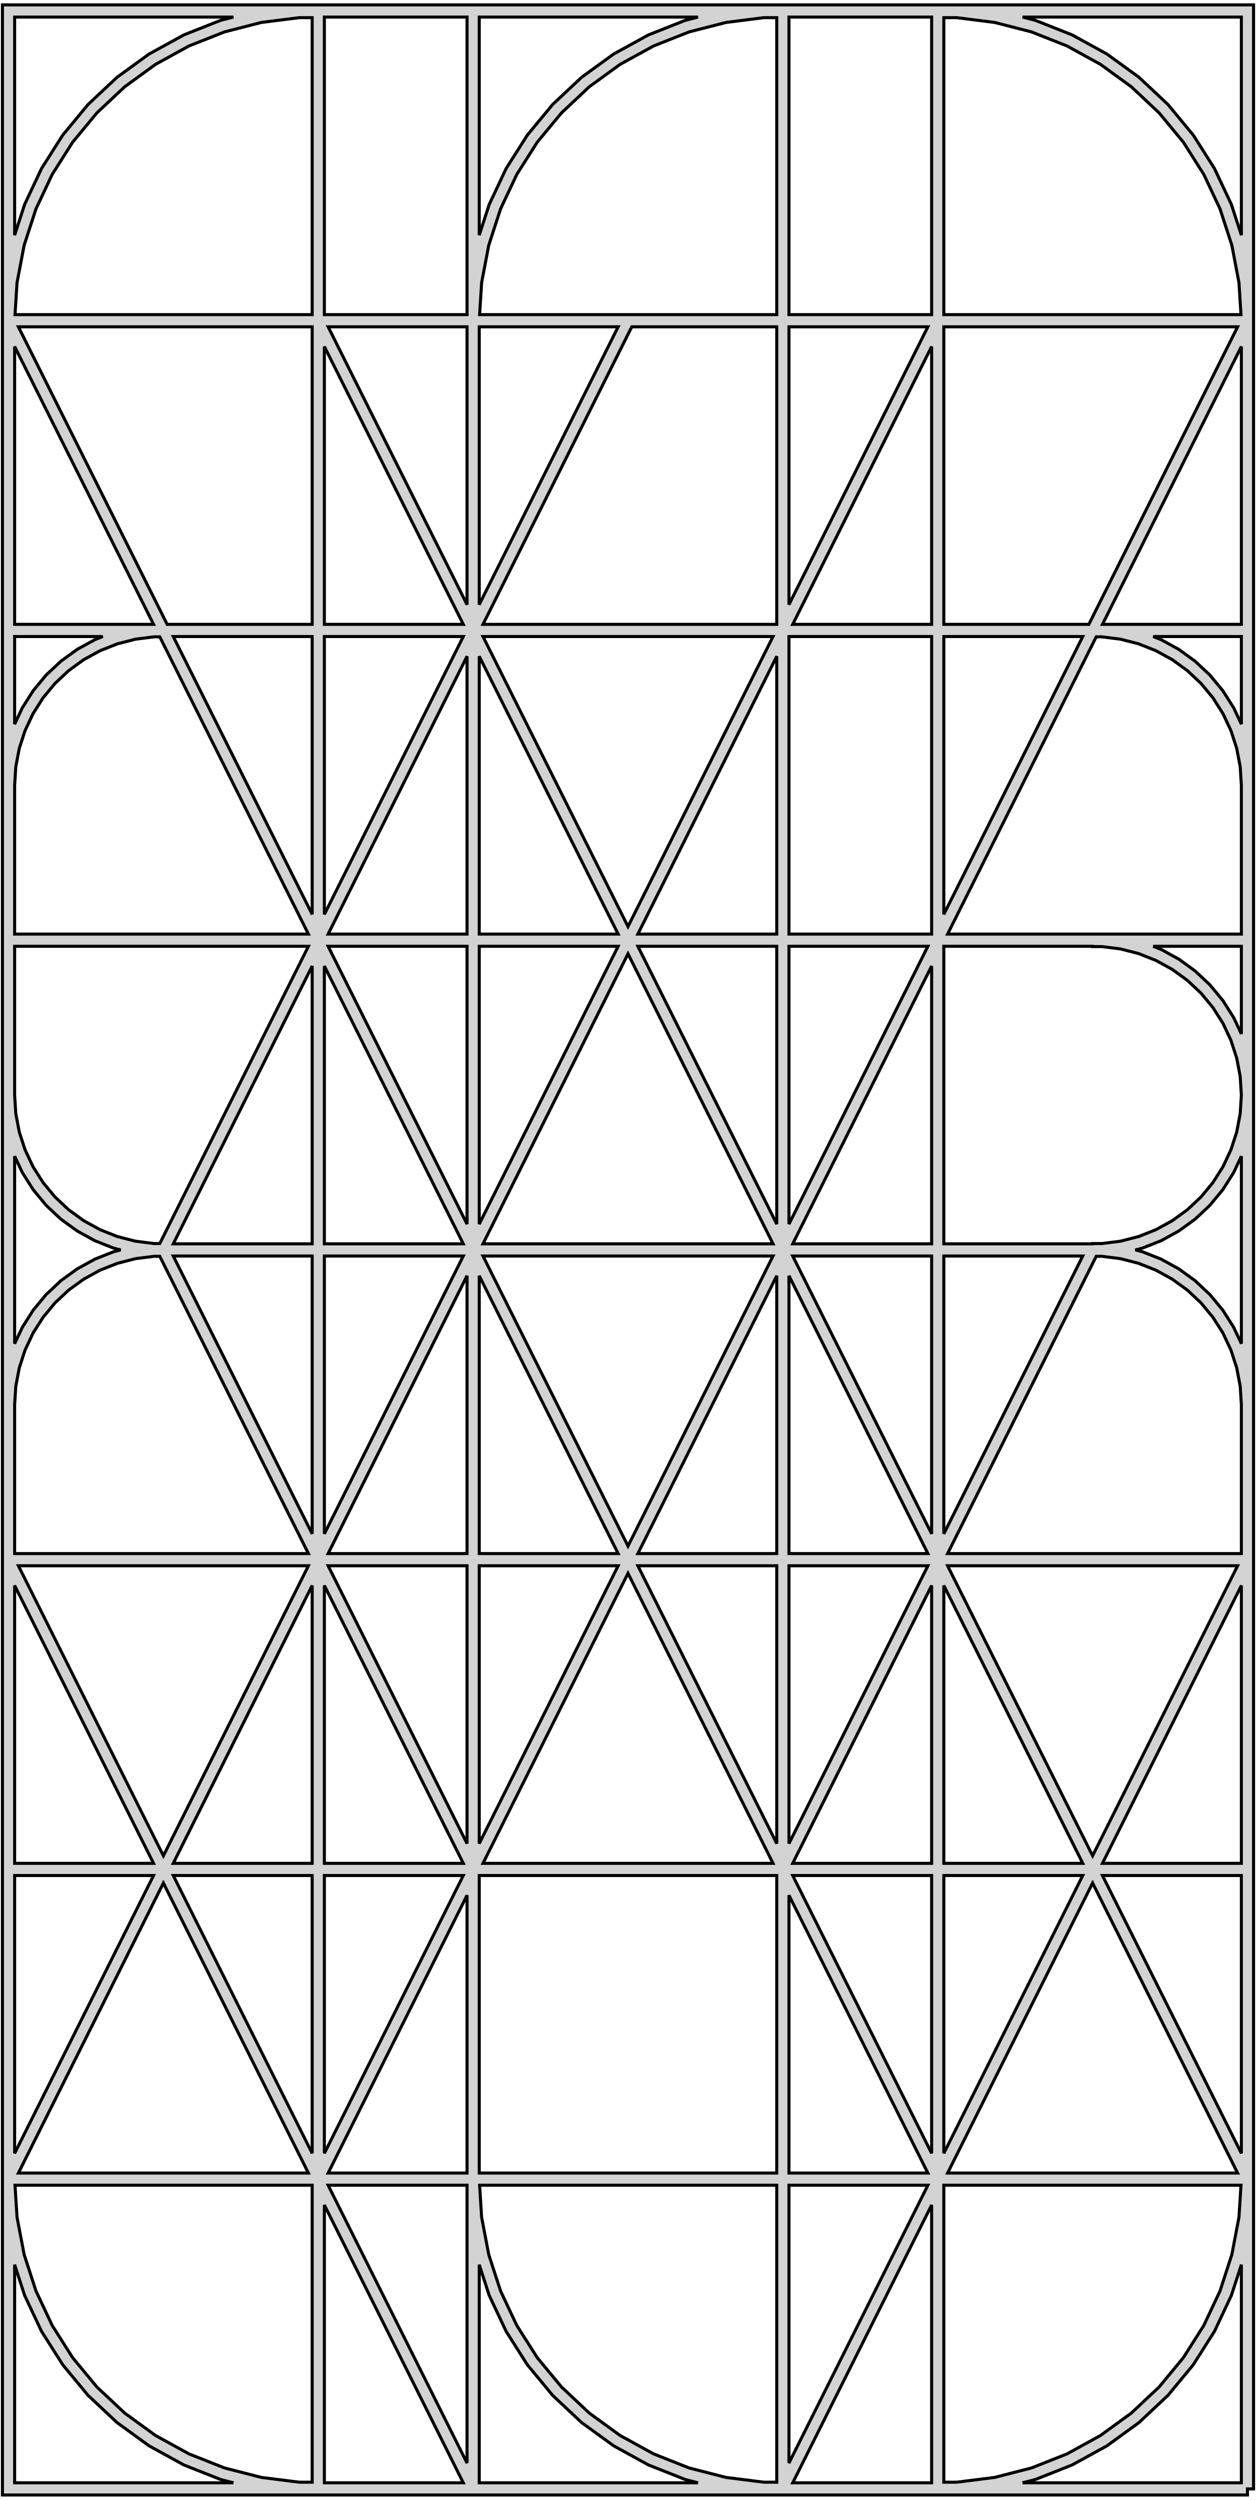 <?xml version="1.0" standalone="no"?>
<!DOCTYPE svg PUBLIC "-//W3C//DTD SVG 1.1//EN" "http://www.w3.org/Graphics/SVG/1.1/DTD/svg11.dtd">
<svg width="206mm" height="410mm" viewBox="-103 -205 206 410" xmlns="http://www.w3.org/2000/svg" version="1.1">
<title>OpenSCAD Model</title>
<path d="
M -102.6,-204.2 L -102.6,204.2 L 101.6,204.2 L 101.6,203.2 L 102.6,203.2 L 102.6,-204.2
 z
M -100.6,-202.2 L -64.722,-202.2 L -66.807,-201.665 L -72.855,-199.27 L -78.556,-196.136 L -83.819,-192.313
 L -88.561,-187.86 L -92.707,-182.847 L -96.193,-177.355 L -98.962,-171.469 L -100.6,-166.429 z
M -49.8,-153.4 L -49.8,-202.2 L -26.4,-202.2 L -26.4,-153.4 z
M -24.4,-202.2 L 11.478,-202.2 L 9.393,-201.665 L 3.345,-199.27 L -2.356,-196.136 L -7.619,-192.313
 L -12.361,-187.86 L -16.507,-182.847 L -19.993,-177.355 L -22.762,-171.469 L -24.4,-166.429 z
M 26.4,-153.4 L 26.4,-202.2 L 49.8,-202.2 L 49.8,-153.4 z
M 98.962,-171.469 L 96.193,-177.355 L 92.707,-182.847 L 88.561,-187.86 L 83.819,-192.313 L 78.556,-196.136
 L 72.855,-199.27 L 66.807,-201.665 L 64.722,-202.2 L 100.6,-202.2 L 100.6,-166.429 z
M 51.8,-153.4 L 51.8,-202.102 L 53.927,-202.102 L 60.132,-201.318 L 66.189,-199.763 L 72.004,-197.46
 L 77.484,-194.448 L 82.544,-190.772 L 87.103,-186.49 L 91.089,-181.672 L 94.44,-176.391 L 97.103,-170.733
 L 99.035,-164.785 L 100.207,-158.642 L 100.537,-153.4 z
M 24.4,-153.4 L -24.337,-153.4 L -24.007,-158.642 L -22.835,-164.785 L -20.903,-170.733 L -18.24,-176.391
 L -14.889,-181.672 L -10.903,-186.49 L -6.344,-190.772 L -1.284,-194.448 L 4.196,-197.46 L 10.011,-199.763
 L 16.068,-201.318 L 22.273,-202.102 L 24.4,-202.102 z
M -51.8,-153.4 L -100.537,-153.4 L -100.207,-158.642 L -99.035,-164.785 L -97.103,-170.733 L -94.44,-176.391
 L -91.089,-181.672 L -87.103,-186.49 L -82.544,-190.772 L -77.484,-194.448 L -72.004,-197.46 L -66.189,-199.763
 L -60.132,-201.318 L -53.927,-202.102 L -51.8,-202.102 z
M -75.582,-102.6 L -99.982,-151.4 L -51.8,-151.4 L -51.8,-102.6 z
M -49.182,-151.4 L -26.4,-151.4 L -26.4,-105.836 z
M -24.4,-151.4 L -1.618,-151.4 L -24.4,-105.836 z
M -23.782,-102.6 L 0.618,-151.4 L 24.4,-151.4 L 24.4,-102.6 z
M 26.4,-151.4 L 49.182,-151.4 L 26.4,-105.836 z
M 51.8,-102.6 L 51.8,-151.4 L 99.982,-151.4 L 75.582,-102.6 z
M -100.6,-102.6 L -100.6,-148.164 L -77.818,-102.6 z
M -49.8,-102.6 L -49.8,-148.164 L -27.018,-102.6 z
M 27.018,-102.6 L 49.8,-148.164 L 49.8,-102.6 z
M 77.818,-102.6 L 100.6,-148.164 L 100.6,-102.6 z
M -100.6,-100.6 L -86.146,-100.6 L -87.441,-100.087 L -90.346,-98.49 L -93.028,-96.541 L -95.445,-94.272
 L -97.558,-91.718 L -99.335,-88.918 L -100.6,-86.229 z
M -74.582,-100.6 L -51.8,-100.6 L -51.8,-55.036 z
M -49.8,-100.6 L -27.018,-100.6 L -49.8,-55.036 z
M -23.782,-100.6 L 23.782,-100.6 L 0,-53.036 z
M 26.4,-51.8 L 26.4,-100.6 L 49.8,-100.6 L 49.8,-51.8 z
M 51.8,-100.6 L 74.582,-100.6 L 51.8,-55.036 z
M 99.335,-88.918 L 97.558,-91.718 L 95.445,-94.272 L 93.028,-96.541 L 90.346,-98.49 L 87.441,-100.087
 L 86.146,-100.6 L 100.6,-100.6 L 100.6,-86.229 z
M 52.418,-51.8 L 76.794,-100.552 L 77.732,-100.552 L 80.772,-100.168 L 83.74,-99.406 L 86.589,-98.278
 L 89.274,-96.802 L 91.753,-95.001 L 93.987,-92.903 L 95.94,-90.542 L 97.582,-87.955 L 98.886,-85.182
 L 99.833,-82.268 L 100.408,-79.258 L 100.6,-76.2 L 100.6,-51.8 z
M -52.418,-51.8 L -100.6,-51.8 L -100.6,-76.2 L -100.408,-79.258 L -99.833,-82.268 L -98.886,-85.182
 L -97.582,-87.955 L -95.94,-90.542 L -93.987,-92.903 L -91.753,-95.001 L -89.274,-96.802 L -86.589,-98.278
 L -83.74,-99.406 L -80.772,-100.168 L -77.732,-100.552 L -76.794,-100.552 z
M -49.182,-51.8 L -26.4,-97.364 L -26.4,-51.8 z
M -24.4,-51.8 L -24.4,-97.364 L -1.618,-51.8 z
M 1.618,-51.8 L 24.4,-97.364 L 24.4,-51.8 z
M -77.732,-1.048 L -80.772,-1.432 L -83.74,-2.194 L -86.589,-3.322 L -89.274,-4.798 L -91.753,-6.599
 L -93.987,-8.697 L -95.94,-11.058 L -97.582,-13.645 L -98.886,-16.418 L -99.833,-19.332 L -100.408,-22.342
 L -100.6,-25.4 L -100.6,-49.8 L -52.418,-49.8 L -76.794,-1.048 z
M -49.182,-49.8 L -26.4,-49.8 L -26.4,-4.236 z
M -24.4,-49.8 L -1.618,-49.8 L -24.4,-4.236 z
M 1.618,-49.8 L 24.4,-49.8 L 24.4,-4.236 z
M 26.4,-49.8 L 49.182,-49.8 L 26.4,-4.236 z
M 99.833,-19.332 L 98.886,-16.418 L 97.582,-13.645 L 95.94,-11.058 L 93.987,-8.697 L 91.753,-6.599
 L 89.274,-4.798 L 86.589,-3.322 L 83.74,-2.194 L 80.772,-1.432 L 77.732,-1.048 L 76.2,-1.048
 L 76.2,-1 L 51.8,-1 L 51.8,-49.8 L 76.2,-49.8 L 76.2,-49.752 L 77.732,-49.752
 L 80.772,-49.368 L 83.74,-48.606 L 86.589,-47.478 L 89.274,-46.002 L 91.753,-44.2 L 93.987,-42.103
 L 95.94,-39.742 L 97.582,-37.155 L 98.886,-34.382 L 99.833,-31.468 L 100.408,-28.458 L 100.6,-25.4
 L 100.408,-22.342 z
M 99.335,-38.118 L 97.558,-40.917 L 95.445,-43.472 L 93.028,-45.742 L 90.346,-47.69 L 87.441,-49.287
 L 86.146,-49.8 L 100.6,-49.8 L 100.6,-35.429 z
M -23.782,-1 L 0,-48.564 L 23.782,-1 z
M -74.582,-1 L -51.8,-46.564 L -51.8,-1 z
M -49.8,-1 L -49.8,-46.564 L -27.018,-1 z
M 27.018,-1 L 49.8,-46.564 L 49.8,-1 z
M -100.6,-15.371 L -99.335,-12.682 L -97.558,-9.882 L -95.445,-7.328 L -93.028,-5.058 L -90.346,-3.11
 L -87.441,-1.513 L -84.358,-0.292 L -83.22,-0 L -84.358,0.292 L -87.441,1.513 L -90.346,3.11
 L -93.028,5.058 L -95.445,7.328 L -97.558,9.882 L -99.335,12.682 L -100.6,15.371 z
M 99.335,12.682 L 97.558,9.882 L 95.445,7.328 L 93.028,5.058 L 90.346,3.11 L 87.441,1.513
 L 84.358,0.292 L 83.22,-0 L 84.358,-0.292 L 87.441,-1.513 L 90.346,-3.11 L 93.028,-5.058
 L 95.445,-7.328 L 97.558,-9.882 L 99.335,-12.682 L 100.6,-15.371 L 100.6,15.371 z
M -74.582,1 L -51.8,1 L -51.8,46.564 z
M -49.8,1 L -27.018,1 L -49.8,46.564 z
M -23.782,1 L 23.782,1 L 0,48.564 z
M 27.018,1 L 49.8,1 L 49.8,46.564 z
M 51.8,1 L 74.582,1 L 51.8,46.564 z
M 52.418,49.8 L 76.794,1.048 L 77.732,1.048 L 80.772,1.432 L 83.74,2.194 L 86.589,3.322
 L 89.274,4.798 L 91.753,6.599 L 93.987,8.697 L 95.94,11.058 L 97.582,13.645 L 98.886,16.418
 L 99.833,19.332 L 100.408,22.342 L 100.6,25.4 L 100.6,49.8 z
M -52.418,49.8 L -100.6,49.8 L -100.6,25.4 L -100.408,22.342 L -99.833,19.332 L -98.886,16.418
 L -97.582,13.645 L -95.94,11.058 L -93.987,8.697 L -91.753,6.599 L -89.274,4.798 L -86.589,3.322
 L -83.74,2.194 L -80.772,1.432 L -77.732,1.048 L -76.794,1.048 z
M -49.182,49.8 L -26.4,4.236 L -26.4,49.8 z
M 26.4,49.8 L 26.4,4.236 L 49.182,49.8 z
M -24.4,49.8 L -24.4,4.236 L -1.618,49.8 z
M 1.618,49.8 L 24.4,4.236 L 24.4,49.8 z
M -99.982,51.8 L -52.418,51.8 L -76.2,99.364 z
M -49.182,51.8 L -26.4,51.8 L -26.4,97.364 z
M -24.4,51.8 L -1.618,51.8 L -24.4,97.364 z
M 1.618,51.8 L 24.4,51.8 L 24.4,97.364 z
M 26.4,51.8 L 49.182,51.8 L 26.4,97.364 z
M 52.418,51.8 L 99.982,51.8 L 76.2,99.364 z
M -23.782,100.6 L 0,53.036 L 23.782,100.6 z
M -74.582,100.6 L -51.8,55.036 L -51.8,100.6 z
M 51.8,100.6 L 51.8,55.036 L 74.582,100.6 z
M 77.818,100.6 L 100.6,55.036 L 100.6,100.6 z
M -100.6,100.6 L -100.6,55.036 L -77.818,100.6 z
M 27.018,100.6 L 49.8,55.036 L 49.8,100.6 z
M -49.8,100.6 L -49.8,55.036 L -27.018,100.6 z
M -100.6,102.6 L -77.818,102.6 L -100.6,148.164 z
M -74.582,102.6 L -51.8,102.6 L -51.8,148.164 z
M -49.8,102.6 L -27.018,102.6 L -49.8,148.164 z
M -24.4,151.4 L -24.4,102.6 L 24.4,102.6 L 24.4,151.4 z
M 27.018,102.6 L 49.8,102.6 L 49.8,148.164 z
M 51.8,102.6 L 74.582,102.6 L 51.8,148.164 z
M 77.818,102.6 L 100.6,102.6 L 100.6,148.164 z
M -99.982,151.4 L -76.2,103.836 L -52.418,151.4 z
M 52.418,151.4 L 76.2,103.836 L 99.982,151.4 z
M -49.182,151.4 L -26.4,105.836 L -26.4,151.4 z
M 26.4,151.4 L 26.4,105.836 L 49.182,151.4 z
M -53.927,202.102 L -60.132,201.318 L -66.189,199.763 L -72.004,197.46 L -77.484,194.448 L -82.544,190.772
 L -87.103,186.49 L -91.089,181.672 L -94.44,176.391 L -97.103,170.733 L -99.035,164.785 L -100.207,158.642
 L -100.537,153.4 L -51.8,153.4 L -51.8,202.102 z
M -49.182,153.4 L -26.4,153.4 L -26.4,198.964 z
M 22.273,202.102 L 16.068,201.318 L 10.011,199.763 L 4.196,197.46 L -1.284,194.448 L -6.344,190.772
 L -10.903,186.49 L -14.889,181.672 L -18.24,176.391 L -20.903,170.733 L -22.835,164.785 L -24.007,158.642
 L -24.337,153.4 L 24.4,153.4 L 24.4,202.102 z
M 26.4,153.4 L 49.182,153.4 L 26.4,198.964 z
M 51.8,153.4 L 100.537,153.4 L 100.207,158.642 L 99.035,164.785 L 97.103,170.733 L 94.44,176.391
 L 91.089,181.672 L 87.103,186.49 L 82.544,190.772 L 77.484,194.448 L 72.004,197.46 L 66.189,199.763
 L 60.132,201.318 L 53.927,202.102 L 51.8,202.102 z
M -49.8,202.2 L -49.8,156.636 L -27.018,202.2 z
M 27.018,202.2 L 49.8,156.636 L 49.8,202.2 z
M -24.4,202.2 L -24.4,166.429 L -22.762,171.469 L -19.993,177.355 L -16.507,182.847 L -12.361,187.86
 L -7.619,192.313 L -2.356,196.136 L 3.345,199.27 L 9.393,201.665 L 11.478,202.2 z
M -100.6,202.2 L -100.6,166.429 L -98.962,171.469 L -96.193,177.355 L -92.707,182.847 L -88.561,187.86
 L -83.819,192.313 L -78.556,196.136 L -72.855,199.27 L -66.807,201.665 L -64.722,202.2 z
M 64.722,202.2 L 66.807,201.665 L 72.855,199.27 L 78.556,196.136 L 83.819,192.313 L 88.561,187.86
 L 92.707,182.847 L 96.193,177.355 L 98.962,171.469 L 100.6,166.429 L 100.6,202.2 z
" stroke="black" fill="lightgray" stroke-width="0.5"/>
</svg>
